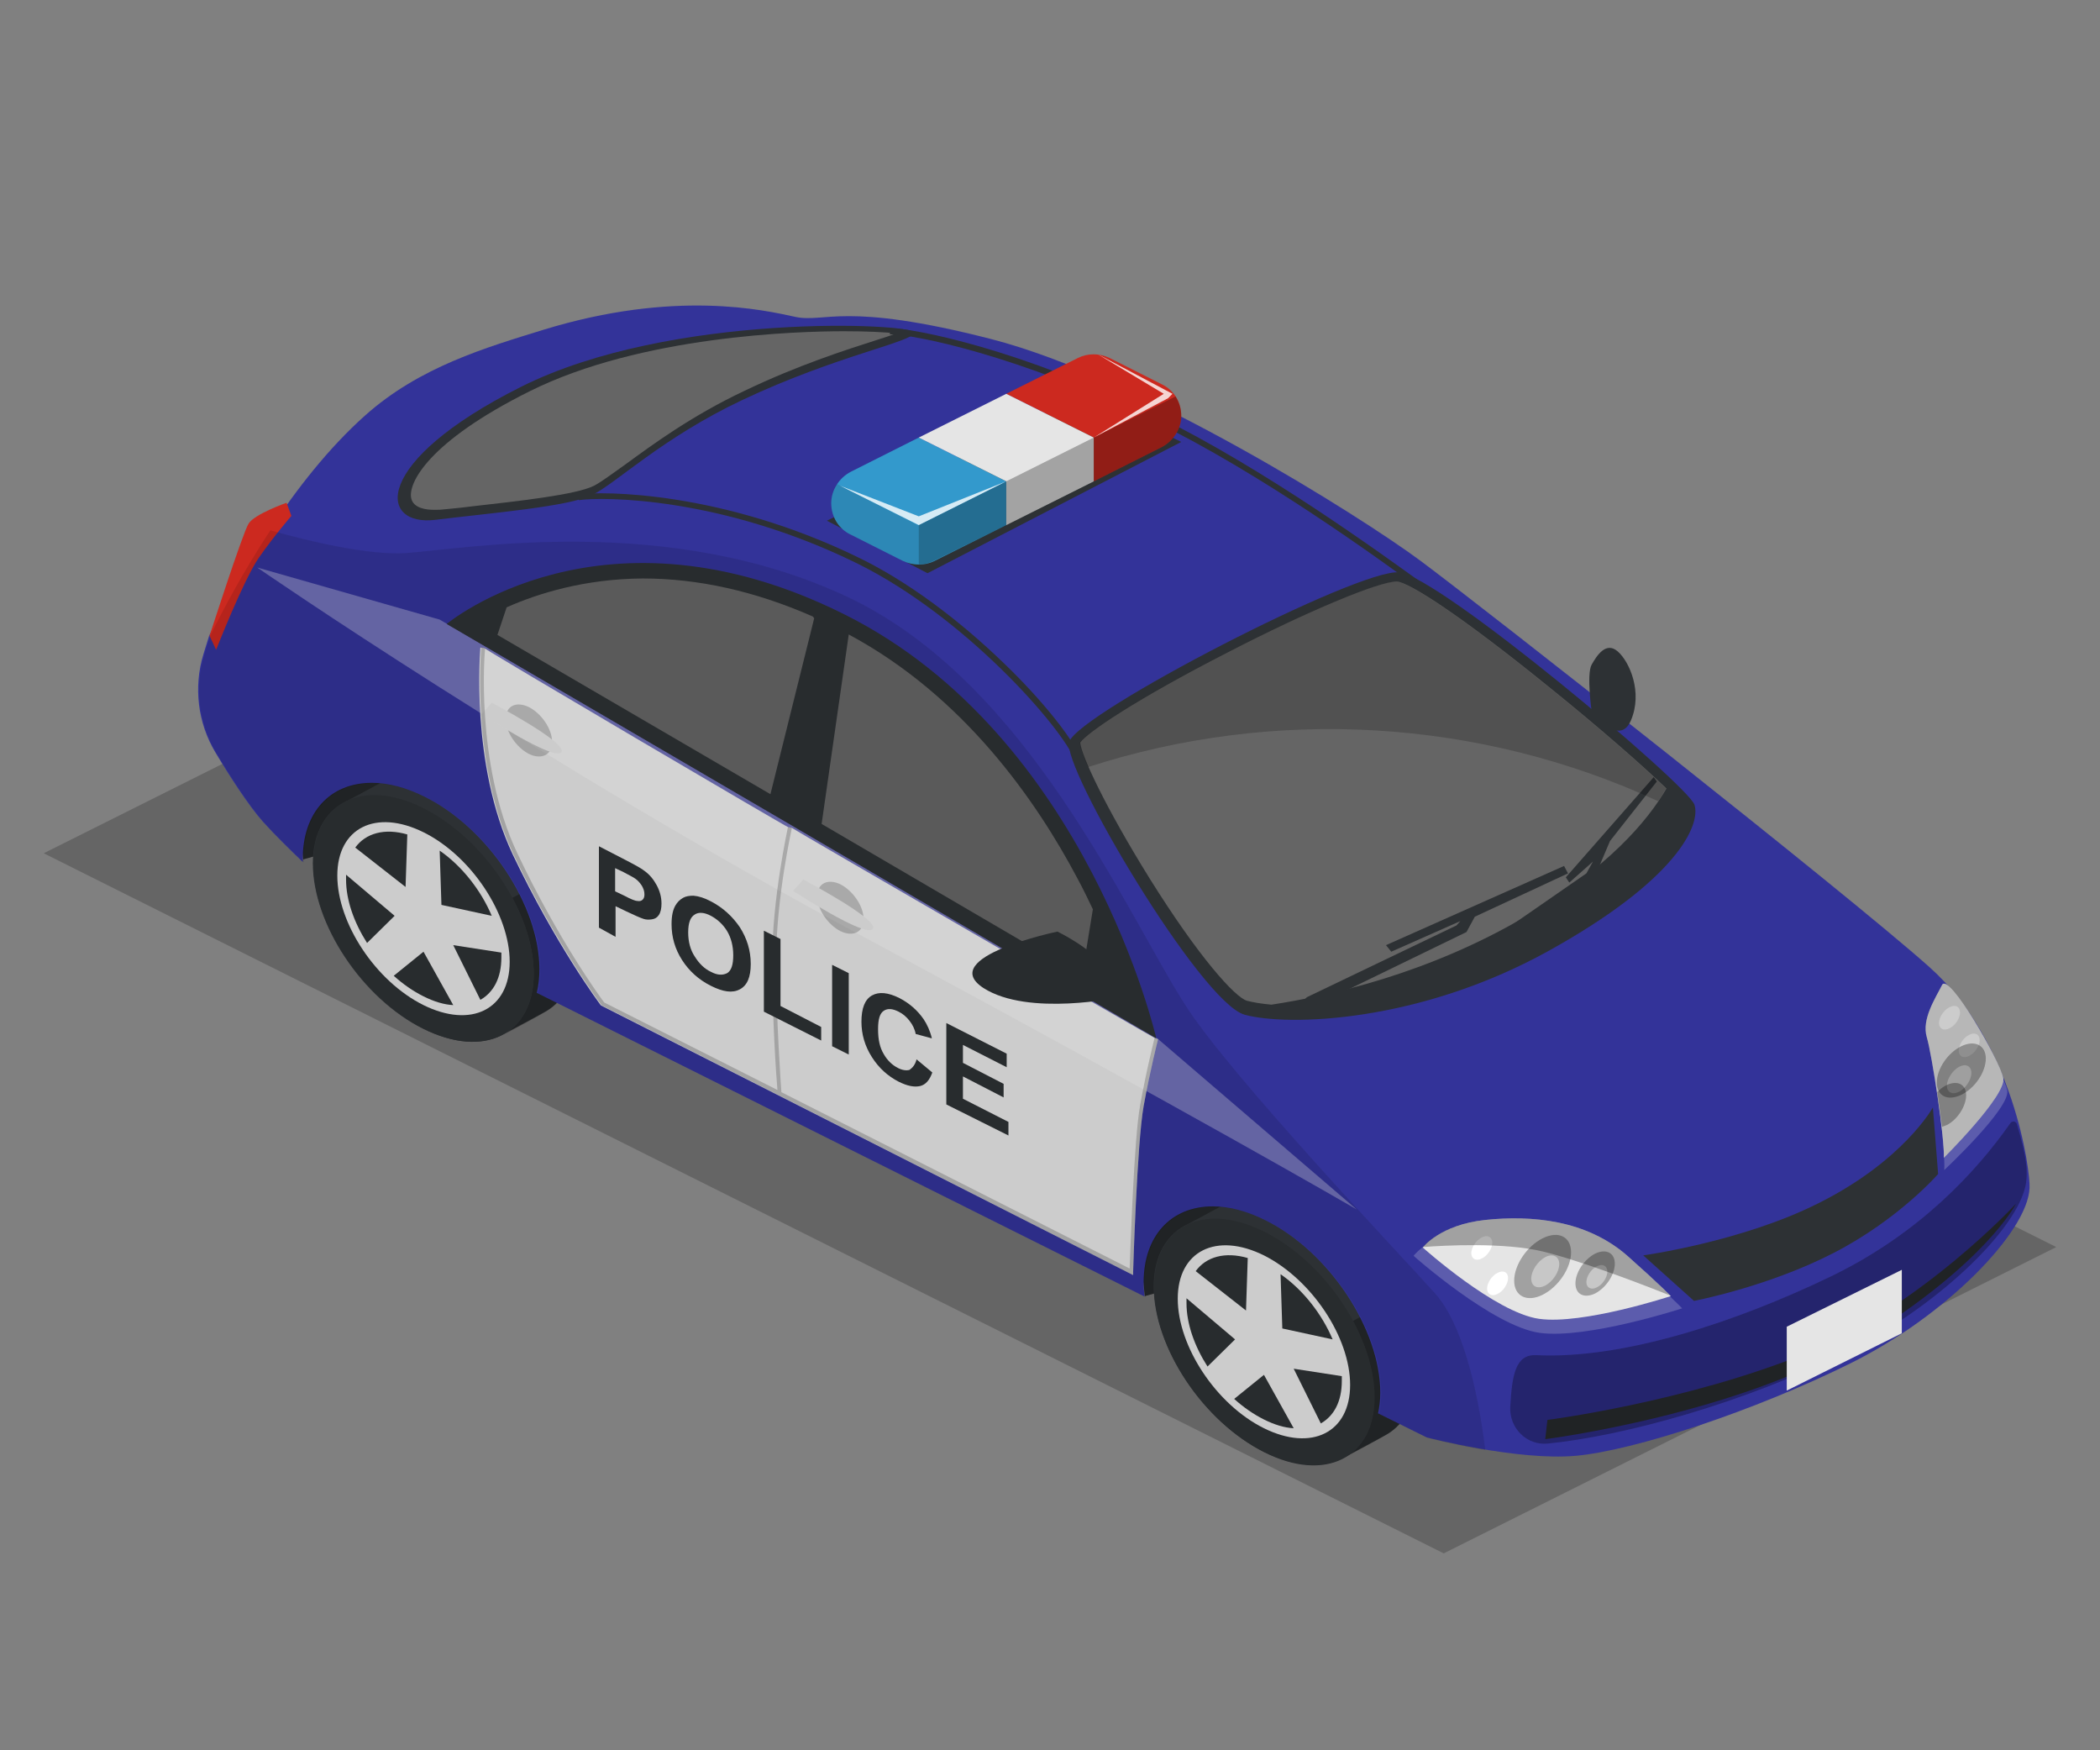 <?xml version="1.0" encoding="utf-8"?>
<!-- Generator: Adobe Illustrator 18.1.0, SVG Export Plug-In . SVG Version: 6.00 Build 0)  -->
<svg version="1.1" id="Layer_1" xmlns="http://www.w3.org/2000/svg" xmlns:xlink="http://www.w3.org/1999/xlink" x="0px" y="0px"
	 viewBox="0 0 480 400" enable-background="new 0 0 480 400" xml:space="preserve">
<rect x="0" y="0" width="480" height="400" fill="#808080" stroke="none"/>
<polygon opacity="0.3" fill="#262626" points="330,355 470,285 150,125 10,195 "/>
<g>
	<polygon fill="#2D3134" points="69.3,196.4 119.5,182.4 84.9,162.5 67.4,179.4 	"/>
	<polygon fill="#2D3134" points="261.7,296.2 311.9,282.2 277.2,262.3 259.7,279.2 	"/>
	<polygon opacity="0.29" points="69.3,196.4 119.5,182.4 84.9,162.5 67.4,179.4 	"/>
	<polygon opacity="0.29" points="261.7,296.2 311.9,282.2 277.2,262.3 259.7,279.2 	"/>
	<g>
		<path fill="#2D3134" d="M298.4,276.3c-6.7-3.4-12.8-3.8-17.3-1.7l0,0l-9.5,5.1l0,0c-4.8,2.2-7.9,7.1-7.9,14.3
			c0,13.9,11.3,30.9,25.2,37.8c6.9,3.4,13.1,3.8,17.7,1.6c0,0,9.4-5,10.4-5.6c4.1-2.4,6.6-7.1,6.6-13.6
			C323.6,300.2,312.3,283.3,298.4,276.3z"/>
		<path opacity="0.29" d="M306.9,333.3c1.8-0.9,9.2-4.9,10.1-5.5c4.1-2.4,6.6-7.1,6.6-13.6c0-5.6-1.8-11.7-4.9-17.4l-9.5,5.1
			c3.1,5.7,4.9,11.8,4.9,17.4C314.2,326.1,311.4,331,306.9,333.3z"/>
		<g>
			<path fill="#2D3134" d="M314.2,319.3c0,13.9-11.3,19.6-25.2,12.6c-13.9-7-25.2-23.9-25.2-37.8s11.3-19.6,25.2-12.6
				C302.9,288.4,314.2,305.4,314.2,319.3z"/>
			<path fill="#E5E5E5" d="M308.6,316.5c0,10.9-8.8,15.3-19.7,9.9c-10.9-5.4-19.7-18.7-19.7-29.6c0-10.9,8.8-15.3,19.7-9.9
				C299.8,292.4,308.6,305.6,308.6,316.5z"/>
			<g>
				<path fill="#2D3134" d="M301.9,325.3c3-1.7,4.8-5,4.8-9.7c0-0.4,0-0.8,0-1.1l-11-1.7L301.9,325.3z"/>
				<path fill="#2D3134" d="M293.1,303.6l11.5,2.5c-2.4-5.7-6.7-11.3-11.9-14.9L293.1,303.6z"/>
				<path fill="#2D3134" d="M284.8,299.5l0.4-12c-5.2-1.5-9.5-0.3-11.9,3L284.8,299.5z"/>
				<path fill="#2D3134" d="M271.2,296.7c0,0.4,0,0.7,0,1.1c0,4.7,1.8,9.8,4.8,14.5l6.3-6.2L271.2,296.7z"/>
				<path fill="#2D3134" d="M288.9,314.2l-6.8,5.5c2.1,1.9,4.4,3.5,6.8,4.7c2.4,1.2,4.7,1.9,6.8,2L288.9,314.2z"/>
			</g>
		</g>
		<path opacity="0.11" d="M314.2,319.3c0,13.9-11.3,19.6-25.2,12.6s-25.2-23.9-25.2-37.8s11.3-19.6,25.2-12.6
			C302.9,288.4,314.2,305.4,314.2,319.3z"/>
	</g>
	<g>
		<path fill="#2D3134" d="M106.2,179.6c-6.7-3.4-12.8-3.8-17.3-1.7l0,0l-9.5,5.1l0,0c-4.8,2.2-7.9,7.1-7.9,14.3
			c0,13.9,11.3,30.9,25.2,37.8c6.9,3.4,13.1,3.8,17.7,1.6c0,0,9.4-5,10.4-5.6c4.1-2.4,6.6-7.1,6.6-13.6
			C131.5,203.5,120.2,186.6,106.2,179.6z"/>
		<path opacity="0.29" d="M114.8,236.6c1.8-0.9,9.2-4.9,10.1-5.5c4.1-2.4,6.6-7.1,6.6-13.6c0-5.6-1.8-11.7-4.9-17.4l-9.5,5.1
			c3.1,5.7,4.9,11.8,4.9,17.4C122,229.4,119.2,234.2,114.8,236.6z"/>
		<g>
			<path fill="#2D3134" d="M122,222.5c0,13.9-11.3,19.6-25.2,12.6c-13.9-7-25.2-23.9-25.2-37.8c0-13.9,11.3-19.6,25.2-12.6
				C110.7,191.7,122,208.6,122,222.5z"/>
			<path fill="#E5E5E5" d="M116.5,219.8c0,10.9-8.8,15.3-19.7,9.9s-19.7-18.7-19.7-29.6c0-10.9,8.8-15.3,19.7-9.9
				S116.5,208.9,116.5,219.8z"/>
			<g>
				<path fill="#2D3134" d="M109.8,228.5c3-1.7,4.8-5,4.8-9.7c0-0.4,0-0.8,0-1.1l-11-1.7L109.8,228.5z"/>
				<path fill="#2D3134" d="M100.9,206.8l11.5,2.5c-2.4-5.7-6.7-11.3-11.9-14.9L100.9,206.8z"/>
				<path fill="#2D3134" d="M92.7,202.7l0.4-12c-5.2-1.5-9.5-0.3-11.9,3L92.7,202.7z"/>
				<path fill="#2D3134" d="M79.1,199.9c0,0.4,0,0.7,0,1.1c0,4.7,1.8,9.8,4.8,14.5l6.3-6.2L79.1,199.9z"/>
				<path fill="#2D3134" d="M96.8,217.5l-6.8,5.5c2.1,1.9,4.4,3.5,6.8,4.7c2.4,1.2,4.7,1.9,6.8,2L96.8,217.5z"/>
			</g>
		</g>
		<path opacity="0.11" d="M122,222.5c0,13.9-11.3,19.6-25.2,12.6s-25.2-23.9-25.2-37.8c0-13.9,11.3-19.6,25.2-12.6
			C110.7,191.7,122,208.6,122,222.5z"/>
	</g>
	<path fill="#333399" d="M441,221c-19.3-17.2-102.5-82.6-116.4-92.9c-13.9-10.3-64.2-41.9-98-50.6c-33.8-8.7-38-3.6-44.9-5.1
		c-6.9-1.5-27.4-6.3-57.6,3c-12.9,4-28.2,8.4-40.7,19.6c-16.6,14.8-29.4,37.8-35.6,50.3l-1.3,4.2c-2.3,7.5-1.3,15.7,2.7,22.4
		c3.4,5.7,7.7,12.3,10.9,15.9c2.8,3.1,6.2,6.4,9.1,9.2c0-0.2,0-0.5,0-0.7c0-10.6,6.2-17.4,15.8-17.4c3.8,0,7.9,1.1,12.1,3.2
		c14.5,7.2,26.2,24.9,26.2,39.4c0,1.9-0.2,3.7-0.6,5.4l138.9,69.4c-0.1-1.1-0.2-2.2-0.2-3.2c0-10.6,6.2-17.4,15.8-17.4
		c3.8,0,7.9,1.1,12.1,3.2c14.5,7.2,26.2,24.9,26.2,39.4c0,1.7-0.2,3.2-0.5,4.7l11.1,5.5c0,0,20.8,5.4,34.1,4.2
		c13.3-1.2,40.7-10.2,62.7-21.1c22-10.9,40.6-30.1,41-40.1C464.1,267.7,460.3,238.2,441,221z"/>
	<path fill="#E5E5E5" d="M263.9,237.2c0,0.1-83-47.9-82.9-48l-0.9-0.2c0,0.2-69.4-40.6-69.4-40.9l-0.9-0.1c0,0.3-2.4,26.5,7.4,47.3
		c9.9,20.8,20,34.3,20.1,34.4l0.1,0.1L259,291.4l0-0.7c0-0.3,0.9-29.6,2.4-37.9c1.5-8.3,3.3-15.3,3.3-15.3L263.9,237.2z"/>
	<path fill="#2D3134" d="M363.8,162.5c0,0-1.2-8.4,0-10.6c1.2-2.1,3.3-5.4,6-3c2.7,2.4,5.7,9.3,3,15.7
		C370.1,171,363.8,162.5,363.8,162.5z"/>
	<path opacity="0.3" fill="#FFFFFF" d="M58.8,129.7c0,0,64.4,44.5,138.4,84.3s112.9,62.4,112.9,62.4l-45.7-39.2l-163.9-95.6
		L58.8,129.7z"/>
	<path fill="#2D3134" d="M102.1,142.6l162.2,94.7c0,0-15.7-69-71.1-96.8S102.1,142.6,102.1,142.6z"/>
	<path fill="#2D3134" d="M169.7,91.4c21.6-10.2,39.2-13.3,39.2-15.4c0-2.1-55.5-4.8-89.8,12.4s-32.6,32-19.6,30.4s30.4-3,35.9-5.7
		S151.3,100.1,169.7,91.4z"/>
	<path fill="#656565" d="M98.9,116.5c-1.3,0-4.4-0.3-4.9-2.6c-0.8-3.4,3.8-12.9,27.1-24.5c25.5-12.7,61.4-13.7,71.8-13.7
		c5.3,0,9.3,0.2,12,0.5c-1.4,0.5-2.9,1-4.5,1.5c-7.2,2.3-18.1,5.8-30.2,11.6c-12.3,5.8-21.3,12.5-27.2,16.8c-3.1,2.2-5.5,4-7.2,4.9
		c-4.2,2.1-17.2,3.5-28.6,4.8c-2.3,0.3-4.6,0.5-6.7,0.7C99.9,116.5,99.4,116.5,98.9,116.5L98.9,116.5z"/>
	<path fill="#2D3134" d="M244.4,169.5c-2,5.5,30.1,59.7,40.1,62.4c9.9,2.7,39.8,1.8,69.3-14.5c29.5-16.3,35-28.9,33.5-33.5
		c-1.5-4.5-58.2-52.2-67.5-53.1S246.8,162.8,244.4,169.5z"/>
	<path opacity="0.2" fill="#FFFFFF" d="M323.1,287c0,0,4.2-5.6,15.5-6.9c11.3-1.2,25.1-0.1,35.4,9.1c7.7,6.9,10.5,9.8,10.5,9.8
		s-21.8,7.1-32.6,5.6C341.2,303.1,323.1,287,323.1,287z"/>
	<path fill="#E5E5E5" d="M325.2,285.1c0,0,3.9-5.2,14.3-6.3s23.2-0.1,32.7,8.4c7.1,6.3,9.7,9,9.7,9s-20.1,6.6-30.1,5.2
		S325.2,285.1,325.2,285.1z"/>
	<path opacity="0.2" fill="#FFFFFF" d="M444.4,267.4c0,0,15.2-14.2,14.4-18.2c-0.8-4.1-12.5-24.3-14-21.3s-4.7,7.8-3.5,11.9
		C442.5,243.9,444.7,263.8,444.4,267.4z"/>
	<path fill="#E5E5E5" d="M444.3,264.6c0,0,14.3-14.2,13.6-18.2c-0.8-4.1-12.5-24.3-14-21.3c-1.5,3-4.7,7.8-3.5,11.9
		C441.6,241,444.6,260.9,444.3,264.6z"/>
	<path fill="#2D3134" d="M353.7,324.5l-0.5,4.4c0,0,44.7-5.7,72.8-23c28-17.3,34.8-30.8,34.8-30.8s-21.6,23.4-48,34.2
		C385.1,320.5,353.7,324.5,353.7,324.5z"/>
	<path fill="#656565" d="M380.9,180.2c-5.1-4.9-14.8-13.5-27.1-23.4c-20-16.2-31.7-23.7-34.5-23.9c0,0-0.1,0-0.1,0
		c-4.1,0-20.4,6.8-38.6,16.2c-20.9,10.7-32.1,18.3-33.7,20.6c0.2,2.8,5.7,14.7,15.9,31.1c11.3,18.1,19.5,27.1,22.2,27.9
		c1.5,0.4,3.4,0.7,5.6,0.9c13.2-2,36-7.1,58.2-20.2C367.6,198.3,376.6,187.6,380.9,180.2z"/>
	<path fill="#656565" d="M115.8,138.8l-2.1,6.3l62.4,36.4l10-40.2l-0.3-0.4c-13.2-5.8-26.2-8.7-38.9-8.7
		C133.6,132.3,123,135.6,115.8,138.8z"/>
	<path fill="#656565" d="M247.3,223.1l2.5-15.3c-1.1-2.3-2.2-4.6-3.5-7c-9.4-17.8-26-41.7-52.3-55.8l0,0l-6.2,43.3L247.3,223.1z"/>
	<path opacity="0.2" d="M126.2,169.6c0,2.9-2.4,4.1-5.3,2.7c-2.9-1.5-5.3-5-5.3-8s2.4-4.1,5.3-2.7
		C123.8,163.1,126.2,166.6,126.2,169.6z"/>
	<path fill="#E5E5E5" d="M112.4,160.6l-2.3,2.6c0,0,16.7,10.9,18.2,8.7C129.9,169.8,112.4,160.6,112.4,160.6z"/>
	<path opacity="0.2" d="M197.4,210.1c0,2.9-2.4,4.1-5.3,2.7c-2.9-1.5-5.3-5-5.3-8c0-2.9,2.4-4.1,5.3-2.7
		C195,203.6,197.4,207.1,197.4,210.1z"/>
	<path fill="#E5E5E5" d="M183.6,201l-2.3,2.6c0,0,16.7,10.9,18.2,8.7C201.1,210.2,183.6,201,183.6,201z"/>
	<path opacity="0.2" d="M263.9,237.2c0,0.1-1.8,7-3.3,15.4c-1.4,7.6-2.2,32.8-2.4,37.3l-79.6-40.3c-0.1-1.6-1.2-16.5-1.2-30.1
		c0-14.3,3.6-30.2,3.6-30.3l-0.9-0.2c0,0.2-3.6,16.2-3.6,30.5c0,12.6,0.9,26.4,1.2,29.6l-39.6-20c-0.9-1.2-10.5-14.3-19.9-34.2
		c-9.7-20.5-7.4-46.5-7.3-46.8l-0.9-0.1c0,0.3-2.4,26.5,7.4,47.3c9.9,20.8,20,34.3,20.1,34.4l0.1,0.1L259,291.4l0-0.7
		c0-0.3,0.9-29.6,2.4-37.9c1.5-8.3,3.3-15.3,3.3-15.3L263.9,237.2z"/>
	<path opacity="0.3" d="M359.1,286.2c0,3.6-2.9,7.9-6.5,9.7s-6.5,0.3-6.5-3.2c0-3.6,2.9-7.9,6.5-9.7S359.1,282.6,359.1,286.2z"/>
	<path opacity="0.3" d="M369.1,288.8c0,2.5-2,5.5-4.5,6.8c-2.5,1.2-4.5,0.2-4.5-2.3c0-2.5,2-5.5,4.5-6.8
		C367.1,285.3,369.1,286.3,369.1,288.8z"/>
	<path fill="#FFFFFF" d="M344.7,292.1c0,1.3-1.1,3-2.4,3.6c-1.3,0.7-2.4,0.1-2.4-1.2s1.1-3,2.4-3.6
		C343.6,290.2,344.7,290.7,344.7,292.1z"/>
	<path opacity="0.4" fill="#FFFFFF" d="M356.4,288.9c0,1.8-1.5,4-3.2,4.9c-1.8,0.9-3.2,0.2-3.2-1.6s1.5-4,3.2-4.9
		C354.9,286.4,356.4,287.1,356.4,288.9z"/>
	<path opacity="0.4" fill="#FFFFFF" d="M367.4,290.6c0,1.3-1.1,3-2.4,3.6c-1.3,0.7-2.4,0.1-2.4-1.2s1.1-3,2.4-3.6
		C366.3,288.7,367.4,289.3,367.4,290.6z"/>
	<path fill="#FFFFFF" d="M341.1,284c0,1.3-1.1,3-2.4,3.6c-1.3,0.7-2.4,0.1-2.4-1.2s1.1-3,2.4-3.6C340,282.1,341.1,282.7,341.1,284z"
		/>
	<path fill="#FFFFFF" d="M448,231.4c0,1.3-1.1,3-2.4,3.6c-1.3,0.7-2.4,0.1-2.4-1.2c0-1.3,1.1-3,2.4-3.6
		C446.9,229.5,448,230,448,231.4z"/>
	<path fill="#FFFFFF" d="M452.5,237.7c0,1.3-1.1,3-2.4,3.6c-1.3,0.7-2.4,0.1-2.4-1.2s1.1-3,2.4-3.6
		C451.4,235.8,452.5,236.4,452.5,237.7z"/>
	<path opacity="0.3" d="M453.9,241.9c0,3.1-2.5,6.8-5.6,8.3s-5.6,0.3-5.6-2.8s2.5-6.8,5.6-8.3C451.4,237.6,453.9,238.9,453.9,241.9z
		"/>
	<path opacity="0.4" fill="#FFFFFF" d="M450.6,245.2c0,1.6-1.3,3.5-2.8,4.3c-1.6,0.8-2.8,0.1-2.8-1.4s1.3-3.5,2.8-4.3
		C449.3,243,450.6,243.6,450.6,245.2z"/>
	<path opacity="0.3" d="M449.4,250.3c0-2.5-2-3.5-4.5-2.3c-0.8,0.4-1.5,0.9-2.1,1.6c0.4,2.7,0.8,5.5,1.1,7.9
		c0.3-0.1,0.7-0.2,1.1-0.4C447.4,255.9,449.4,252.8,449.4,250.3z"/>
	<path opacity="0.3" d="M325.2,285c4.9-0.4,18.7-1.1,27.4,1c8.7,2.1,23.8,7.9,29.2,10.1c-0.6-0.6-3.4-3.4-9.6-8.9
		c-9.5-8.5-22.3-9.5-32.7-8.4C330,279.8,325.9,284.2,325.2,285z"/>
	<path fill="#2D3134" d="M241.7,212.9c0,0,7.5,3.6,10.9,8.1c3.3,4.5,3.3,6.9,3.3,6.9s-20.8,4.5-31.1-2.1
		C213.9,218.7,241.7,212.9,241.7,212.9z"/>
	<polygon fill="#2D3134" points="296.4,230.3 300.2,230 335.2,213 337.1,209.5 358.4,199.6 357.5,197.9 316.8,216 318,217.5 
		333.8,210.5 332.9,211.5 298.7,227.9 	"/>
	<polygon fill="#2D3134" points="333.4,220.9 336.7,220.9 364.6,200.2 368,192.2 378.7,178.6 378,177.6 357.9,200.5 358.7,201.7 
		364.1,196.9 362.6,199.6 334.3,219.2 	"/>
	<path fill="#2D3134" d="M375.6,286.9l11.6,10.4c0,0,16.8-3.2,31.8-10.9c15-7.7,24-18.1,24-18.1l-1.2-15.2c0,0-6.8,12.3-26.4,22
		C398,283.8,375.6,286.9,375.6,286.9z"/>
	<path opacity="0.29" d="M422.2,308.9c21.9-11,40.6-29.6,41-39.6c0.1-1.7,0.2-4.5-2.2-12.4c-0.2-0.7-1.1-0.8-1.5-0.2
		c-7.7,11-20.8,25.3-41.2,35.1c-21.2,10.2-47.2,18.9-67.2,17.9c-4.7-0.2-5.5,4.5-5.9,11.9c-0.2,4.8,3.8,8.8,8.6,8.3
		C371,328.2,398.6,320.7,422.2,308.9z"/>
	<path fill="#CC291F" d="M49.4,148.5c0,0,6.3-16.1,9.8-21.1c3.5-5,7.4-9.5,7.4-9.5l-1.1-3c0,0-7.4,2.6-8.7,4.8
		c-1.4,2.3-8.9,25.6-8.9,25.6L49.4,148.5z"/>
	<path opacity="0.2" d="M379,183.1c0.7-1,1.3-2,1.8-2.9c-5.1-4.9-14.8-13.5-27.1-23.4c-20-16.2-31.7-23.7-34.5-23.9c0,0-0.1,0-0.1,0
		c-4.1,0-20.4,6.8-38.6,16.2c-20.9,10.7-32.1,18.3-33.7,20.6c0.1,0.9,0.7,2.9,1.9,5.6C291.4,161.5,338.1,164.2,379,183.1z"/>
	<polygon fill="#E5E5E5" points="408.4,303.2 408.4,317.8 434.7,304.7 434.7,290.2 	"/>
	<path opacity="0.2" d="M444.3,264.6c0,0,14.3-14.2,13.6-18.2c-0.8-4.1-12.5-24.3-14-21.3c-1.5,3-4.7,7.8-3.5,11.9
		C441.6,241,444.6,260.9,444.3,264.6z"/>
	<path fill="#2D3134" d="M245.8,173.9c-3.2-7.9-25.4-33.1-50-45.2c-31-15.2-58-15.2-63.5-14.4l-0.2-1.3c5.6-0.8,33-0.8,64.3,14.5
		c10.9,5.3,22.7,14,33.4,24.4c8.5,8.2,15.4,16.9,17.3,21.5L245.8,173.9z"/>
	<path fill="#2D3134" d="M325.1,135l-0.1-0.1c-10-7.3-36.7-26.7-61.3-38.7c-30.9-15.1-55-19.8-60.3-19.8V75c5.4,0,29.8,4.7,60.9,20
		c24.7,12.1,51.4,31.5,61.5,38.8l0.1,0.1L325.1,135z"/>
	<g>
		<path fill="#2D3134" d="M136.9,212v-18.6l6,3.1c2.3,1.2,3.8,2,4.5,2.6c1.1,0.8,2,1.9,2.7,3.2s1.1,2.7,1.1,4.2c0,1.1-0.2,2-0.6,2.6
			c-0.4,0.6-0.9,0.9-1.6,1c-0.6,0.1-1.3,0.1-1.9-0.1c-0.9-0.3-2.2-0.9-3.9-1.7l-2.5-1.2v7L136.9,212z M140.6,198.4v5.3l2.1,1
			c1.5,0.8,2.5,1.2,3,1.2c0.5,0.1,0.9,0,1.2-0.3c0.3-0.3,0.4-0.7,0.4-1.2c0-0.7-0.2-1.3-0.6-2c-0.4-0.6-0.9-1.2-1.5-1.6
			c-0.4-0.3-1.4-0.8-2.7-1.5L140.6,198.4z"/>
		<path fill="#2D3134" d="M153.5,211.2c0-1.9,0.3-3.3,0.9-4.3c0.4-0.7,1-1.3,1.7-1.7c0.7-0.4,1.5-0.5,2.4-0.5c1.2,0.1,2.5,0.5,4,1.3
			c2.7,1.4,4.9,3.4,6.6,5.9c1.6,2.5,2.5,5.3,2.5,8.4c0,3-0.8,4.9-2.5,5.8s-3.8,0.6-6.6-0.8c-2.8-1.4-5-3.4-6.6-5.9
			C154.3,216.9,153.5,214.2,153.5,211.2z M157.3,213.1c0,2.1,0.5,4,1.5,5.5c1,1.6,2.2,2.8,3.7,3.5c1.5,0.8,2.7,0.8,3.7,0.3
			c1-0.6,1.4-2,1.4-4.1c0-2.1-0.5-4-1.4-5.5s-2.2-2.7-3.7-3.5s-2.8-0.9-3.7-0.3C157.8,209.6,157.3,210.9,157.3,213.1z"/>
		<path fill="#2D3134" d="M174.6,231.2v-18.5l3.8,1.9v15.3l9.3,4.8v3.1L174.6,231.2z"/>
		<path fill="#2D3134" d="M190.2,239.1v-18.6l3.8,1.9v18.6L190.2,239.1z"/>
		<path fill="#2D3134" d="M209.5,242.1l3.6,3c-0.6,1.7-1.5,2.8-2.8,3.1c-1.3,0.3-2.9,0-4.9-1c-2.5-1.3-4.5-3.1-6.1-5.6
			c-1.6-2.5-2.4-5.2-2.4-8.1c0-3.1,0.8-5.1,2.4-6c1.6-0.9,3.7-0.7,6.3,0.6c2.3,1.2,4.1,2.8,5.5,4.8c0.8,1.2,1.5,2.7,1.9,4.4l-3.7-1
			c-0.2-1.1-0.7-2.1-1.4-3c-0.7-0.9-1.5-1.6-2.5-2.1c-1.4-0.7-2.5-0.8-3.4-0.2c-0.9,0.6-1.3,1.9-1.3,4.2c0,2.4,0.4,4.2,1.3,5.7
			c0.8,1.4,1.9,2.5,3.3,3.2c1,0.5,1.9,0.6,2.6,0.4C208.6,244,209.2,243.3,209.5,242.1z"/>
		<path fill="#2D3134" d="M216.3,252.4v-18.6l13.8,7v3.1l-10-5.1v4.1l9.3,4.8v3.1l-9.3-4.8v5.1l10.4,5.3v3.1L216.3,252.4z"/>
	</g>
	<path opacity="0.11" d="M328.2,295.8c-7-7.9-47-49.9-57.4-66.3c-13.6-21.3-35.8-73.4-76.7-92.9c-41-19.5-87.4-11.2-101.4-10.2
		c-8.5,0.5-21.7-2.6-30.9-5.2c-6,9.1-10.7,17.9-13.8,24.2l-1.3,4.2c-2.3,7.5-1.3,15.7,2.7,22.4c3.4,5.7,7.7,12.3,10.9,15.9
		c2.8,3.1,6.2,6.4,9.1,9.2c0-0.2,0-0.5,0-0.7c0-10.6,6.2-17.4,15.8-17.4c3.8,0,7.9,1.1,12.1,3.2c14.5,7.2,26.2,24.9,26.2,39.4
		c0,1.9-0.2,3.7-0.6,5.4l138.9,69.4c-0.1-1.1-0.2-2.2-0.2-3.2c0-10.6,6.2-17.4,15.8-17.4c3.8,0,7.9,1.1,12.1,3.2
		c14.5,7.2,26.2,24.9,26.2,39.4c0,1.7-0.2,3.2-0.5,4.7l11.1,5.5c0,0,5.8,1.5,13.2,2.8C337.7,316.7,334,302.4,328.2,295.8z"/>
	<g>
		<polygon fill="#2D3134" points="212,131 270,101 248,90 189,119 		"/>
		<g>
			<path fill="#3399CC" d="M210,100l-15.5,7.8c-2.7,1.4-4.5,4.2-4.5,7.2v0c0,3.1,1.7,5.9,4.5,7.2l11.9,6c2.3,1.1,5,1.1,7.2,0
				L230,120v-10L210,100z"/>
			<path fill="#CC291F" d="M265.5,87.8l-11.9-6c-2.3-1.1-5-1.1-7.2,0L230,90l20,10v10l15.5-7.8c2.7-1.4,4.5-4.2,4.5-7.2v0
				C270,91.9,268.3,89.1,265.5,87.8z"/>
			<polygon fill="#E5E5E5" points="230,90 210,100 230,110 230,120 250,110 250,100 			"/>
			<polygon opacity="0.29" points="230,110 230,120 250,110 250,100 			"/>
		</g>
		<path opacity="0.29" d="M250,100v10l15.5-7.8c2.7-1.4,4.5-4.2,4.5-7.2c0-1.6-0.5-3.1-1.3-4.4L250,100z"/>
		<path opacity="0.29" d="M210,120v9c1.2,0,2.5-0.3,3.6-0.9L230,120v-10L210,120z"/>
		<path opacity="0.11" d="M191.3,110.6c-0.8,1.3-1.3,2.8-1.3,4.4c0,3.1,1.7,5.9,4.5,7.2l11.9,6c1.1,0.6,2.4,0.9,3.6,0.9v-9
			L191.3,110.6z"/>
		<polygon opacity="0.8" fill="#FFFFFF" points="192,111 210,120 230,110 210,118 		"/>
		<polygon opacity="0.8" fill="#FFFFFF" points="250,100 267,91 268,90 251,81 266,90 		"/>
	</g>
</g>
</svg>
